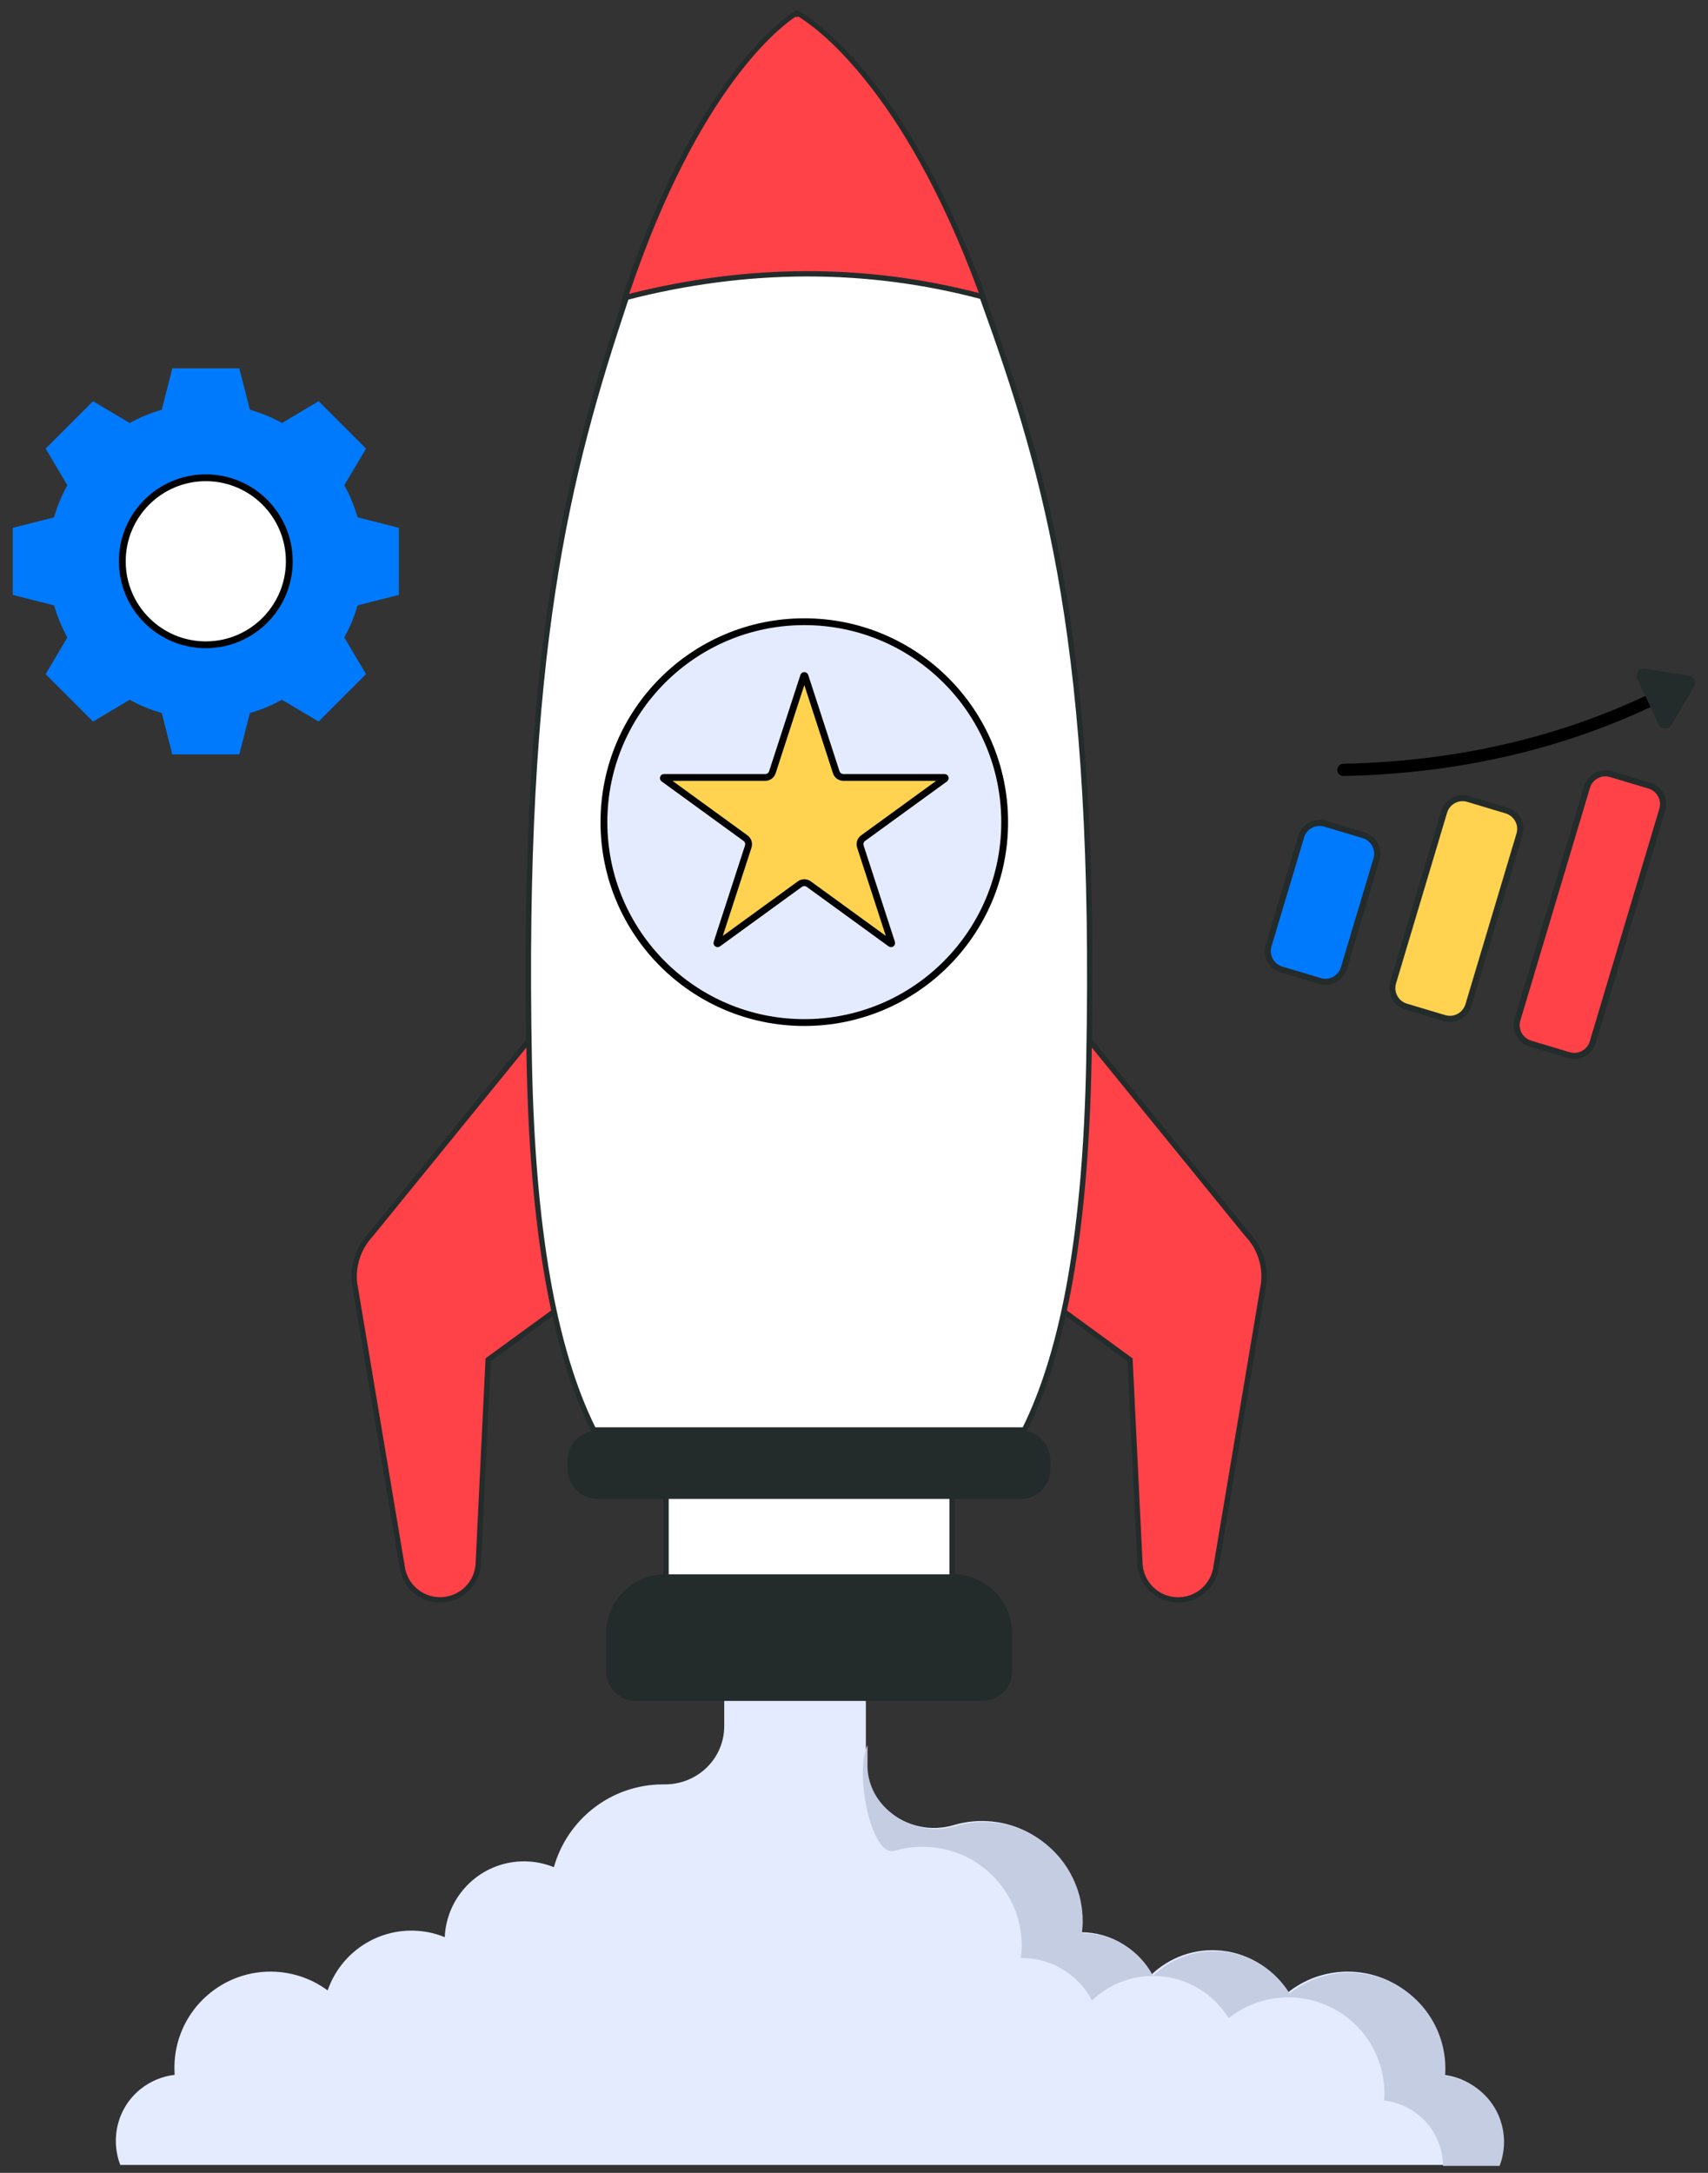 <svg width="114" height="145" viewBox="0 0 114 145" fill="none" xmlns="http://www.w3.org/2000/svg">
<rect x="0" y="0" width="114" height="145" fill="#333333" stroke="none"/>
<path d="M99.971 144.47H8.029C7.352 142.715 7.836 140.653 9.379 139.409C10.064 138.862 10.851 138.551 11.657 138.457C11.63 138.079 11.638 137.694 11.677 137.3C12.055 133.778 15.219 131.227 18.741 131.606C19.918 131.735 20.984 132.168 21.87 132.825C22.743 130.275 25.29 128.571 28.087 128.867C28.654 128.926 29.189 129.067 29.685 129.272C29.807 126.458 32.129 124.211 34.97 124.211C35.679 124.211 36.352 124.352 36.969 124.601C37.859 121.413 40.783 119.075 44.266 119.075H44.34C46.54 119.095 48.339 117.371 48.339 115.176V89.206H57.791V117.768C57.791 118.946 58.346 120.035 59.236 120.799C59.248 120.807 59.259 120.819 59.271 120.83C60.483 121.877 62.124 122.247 63.663 121.79C64.257 121.614 64.891 121.519 65.544 121.519C69.196 121.519 72.156 124.482 72.156 128.134C72.156 128.406 72.135 128.677 72.1 128.941H72.156C74.19 128.941 75.957 130.091 76.847 131.775C78.059 130.617 79.755 129.98 81.553 130.172C83.45 130.374 85.04 131.456 85.965 132.959C86.881 132.227 88.011 131.743 89.263 131.606C92.789 131.227 95.953 133.778 96.326 137.3C96.366 137.689 96.373 138.079 96.346 138.457C97.149 138.547 97.944 138.862 98.625 139.409C100.159 140.653 100.651 142.715 99.971 144.47Z" fill="#E4EBFF"/>
<path d="M100.088 144.535H96.314C96.302 143.256 95.739 141.992 94.665 141.127C93.988 140.58 93.192 140.269 92.386 140.174C92.413 139.797 92.405 139.411 92.366 139.018C91.989 135.495 88.828 132.945 85.302 133.323C84.051 133.461 82.921 133.945 82.005 134.677C81.079 133.17 79.49 132.092 77.593 131.891C75.794 131.698 74.103 132.336 72.887 133.492C72 131.808 70.234 130.659 68.196 130.659H68.14C68.176 130.395 68.196 130.123 68.196 129.852C68.196 126.2 65.236 123.237 61.584 123.237C60.935 123.237 60.301 123.331 59.703 123.509C58.164 123.965 57.015 118.337 57.901 116.452V117.837C57.901 119.014 58.455 120.104 59.345 120.868C59.357 120.876 59.368 120.888 59.38 120.9C60.592 121.946 62.233 122.316 63.772 121.86C64.366 121.682 65 121.588 65.653 121.588C69.305 121.588 72.264 124.551 72.264 128.203C72.264 128.474 72.245 128.746 72.21 129.01H72.264C74.299 129.01 76.066 130.159 76.955 131.843C78.168 130.687 79.864 130.049 81.662 130.242C83.559 130.443 85.149 131.525 86.073 133.028C86.991 132.296 88.12 131.812 89.371 131.674C92.898 131.296 96.062 133.847 96.436 137.369C96.475 137.758 96.483 138.148 96.455 138.525C97.257 138.616 98.053 138.931 98.733 139.478C100.276 140.718 100.768 142.78 100.088 144.535Z" fill="#C5CDE3"/>
<path d="M63.544 98.975H44.453V106.244H63.544V98.975Z" fill="white"/>
<path d="M63.726 106.42H44.277V98.793H63.726V106.42ZM44.632 106.066H63.368V99.152H44.632V106.066Z" fill="#242B2B"/>
<path d="M23.663 85.627L26.835 104.493C26.976 105.792 28.07 106.776 29.373 106.776C30.07 106.776 30.703 106.496 31.163 106.048C31.624 105.595 31.919 104.969 31.931 104.277L32.588 90.751L40.419 85.041L36.169 68.363L24.753 82.396C23.93 83.262 23.537 84.447 23.663 85.627Z" fill="#FF4148"/>
<path d="M84.347 85.627L81.175 104.493C81.033 105.792 79.939 106.776 78.636 106.776C77.94 106.776 77.307 106.496 76.846 106.048C76.386 105.595 76.09 104.969 76.078 104.277L75.421 90.751L67.59 85.041L71.841 68.363L83.256 82.396C84.079 83.262 84.473 84.447 84.347 85.627Z" fill="#FF4148"/>
<path d="M29.374 106.942C27.977 106.942 26.808 105.891 26.658 104.502L23.486 85.636C23.357 84.396 23.77 83.165 24.624 82.263L36.257 67.966L40.621 85.1L32.758 90.831L32.105 104.274C32.093 104.982 31.802 105.656 31.286 106.162C30.771 106.663 30.09 106.942 29.374 106.942ZM23.837 85.593L27.005 104.451C27.138 105.671 28.154 106.584 29.37 106.584C29.995 106.584 30.586 106.343 31.034 105.907C31.483 105.466 31.735 104.884 31.747 104.262L32.408 90.646L32.475 90.594L40.212 84.955L36.079 68.738L24.883 82.5C24.1 83.334 23.718 84.46 23.837 85.593Z" fill="#242B2B"/>
<path d="M78.637 106.943C77.921 106.943 77.24 106.667 76.725 106.163C76.209 105.656 75.918 104.983 75.906 104.27L75.253 90.835L67.391 85.106L67.422 84.987L71.759 67.967L83.399 82.276C84.246 83.169 84.659 84.397 84.529 85.637V85.648L81.356 104.514C81.204 105.892 80.034 106.943 78.637 106.943ZM67.792 84.956L75.595 90.647L75.6 90.733L76.257 104.259C76.269 104.885 76.521 105.471 76.969 105.912C77.418 106.349 78.008 106.588 78.634 106.588C79.849 106.588 80.865 105.675 80.999 104.463L84.17 85.594C84.288 84.46 83.911 83.335 83.127 82.508L71.923 68.739L67.792 84.956Z" fill="#242B2B"/>
<path d="M72.675 70.875C72.44 82.733 70.858 90.446 68.375 95.42H39.627C37.144 90.446 35.562 82.733 35.325 70.875C34.775 43.013 37.927 31.494 41.732 20.047C46.895 4.518 53.259 0.984 53.2 1.035C53.141 0.988 60.02 4.51 65.627 19.999C69.772 31.443 73.231 42.974 72.675 70.875Z" fill="white"/>
<path d="M72.686 70.925C72.445 82.782 70.868 90.491 68.385 95.47H39.637C39.157 94.505 38.708 93.439 38.299 92.258H45.091C58.546 92.258 69.565 81.523 69.868 68.068C69.868 67.95 69.872 67.832 69.876 67.714C70.383 41.953 67.48 31.099 63.768 19.588C64.394 19.722 65.016 19.88 65.638 20.045C69.785 31.493 73.241 43.019 72.686 70.925Z" fill="white"/>
<path d="M68.483 95.601H39.515L39.468 95.503C36.784 90.123 35.371 82.072 35.147 70.879C34.603 43.304 37.732 31.518 41.565 19.991C46.72 4.49 53.143 0.858 53.198 0.858C53.257 0.858 60.148 4.341 65.799 19.936C70.132 31.908 73.402 43.261 72.855 70.879C72.631 82.068 71.218 90.123 68.534 95.503L68.483 95.601ZM39.735 95.247H68.263C70.891 89.915 72.277 81.942 72.497 70.876C73.044 43.32 69.782 31.998 65.46 20.062C60.34 5.923 54.233 1.85 53.261 1.275L53.206 1.366L53.147 1.275C52.23 1.865 46.602 5.966 41.904 20.106C38.082 31.601 34.962 43.356 35.505 70.876C35.721 81.942 37.106 89.915 39.735 95.247Z" fill="#242B2B"/>
<path d="M68.133 99.844H39.862C38.87 99.844 38.071 99.041 38.071 98.053V97.44C38.071 96.448 38.874 95.649 39.862 95.649H68.133C69.125 95.649 69.924 96.451 69.924 97.44V98.053C69.924 99.041 69.121 99.844 68.133 99.844Z" fill="#242B2B"/>
<path d="M68.133 100.025H39.861C38.775 100.025 37.89 99.14 37.89 98.054V97.44C37.89 96.353 38.775 95.468 39.861 95.468H68.133C69.219 95.468 70.105 96.353 70.105 97.44V98.054C70.1 99.14 69.219 100.025 68.133 100.025ZM39.861 95.826C38.972 95.826 38.248 96.551 38.248 97.44V98.054C38.248 98.943 38.972 99.667 39.861 99.667H68.133C69.022 99.667 69.746 98.943 69.746 98.054V97.44C69.746 96.551 69.022 95.826 68.133 95.826H39.861Z" fill="#242B2B"/>
<path d="M63.594 105.223H44.393C42.311 105.223 40.627 106.911 40.627 108.99V111.516C40.627 112.511 41.434 113.314 42.425 113.314H65.565C66.56 113.314 67.364 112.508 67.364 111.516V108.99C67.364 106.908 65.675 105.223 63.594 105.223Z" fill="#242B2B"/>
<path d="M65.572 113.505H42.432C41.342 113.505 40.456 112.62 40.456 111.53V109.003C40.456 106.827 42.227 105.056 44.403 105.056H63.604C65.78 105.056 67.551 106.827 67.551 109.003V111.526C67.547 112.616 66.662 113.505 65.572 113.505ZM44.399 105.41C42.42 105.41 40.81 107.02 40.81 108.999V111.526C40.81 112.419 41.538 113.147 42.432 113.147H65.572C66.464 113.147 67.192 112.419 67.192 111.526V108.999C67.192 107.02 65.584 105.41 63.604 105.41H44.399Z" fill="#242B2B"/>
<path d="M65.632 19.822C57.761 17.717 49.796 17.784 41.736 19.873C46.9 4.345 53.263 0.811 53.204 0.862C53.141 0.815 60.02 4.337 65.632 19.822Z" fill="#FF4148"/>
<path d="M41.448 20.119L41.55 19.808C46.706 4.307 53.128 0.675 53.183 0.675C53.242 0.675 60.133 4.157 65.784 19.753L65.903 20.072L65.572 19.985C57.862 17.919 49.854 17.939 41.767 20.036L41.448 20.119ZM53.136 1.092C52.227 1.678 46.674 5.724 41.995 19.611C49.921 17.608 57.768 17.589 65.336 19.556C60.239 5.676 54.218 1.658 53.254 1.088L53.199 1.178L53.136 1.092Z" fill="#242B2B"/>
<path d="M88.106 65.467L85.543 64.7C84.862 64.497 84.478 63.779 84.681 63.102L86.856 55.833C87.059 55.152 87.777 54.769 88.453 54.971L91.017 55.739C91.698 55.942 92.081 56.659 91.878 57.336L89.704 64.605C89.501 65.282 88.787 65.67 88.106 65.467Z" fill="#007AFD"/>
<path d="M96.406 67.936L93.843 67.169C93.162 66.966 92.778 66.248 92.981 65.572L96.388 54.178C96.591 53.497 97.308 53.114 97.985 53.316L100.549 54.084C101.229 54.287 101.613 55.004 101.41 55.681L98.003 67.074C97.8 67.755 97.088 68.139 96.406 67.936Z" fill="#FFD24F"/>
<path d="M104.714 70.408L102.152 69.641C101.47 69.438 101.086 68.721 101.29 68.044L105.933 52.527C106.136 51.845 106.853 51.462 107.53 51.665L110.092 52.432C110.774 52.635 111.157 53.352 110.954 54.029L106.311 69.546C106.108 70.223 105.396 70.611 104.714 70.408Z" fill="white"/>
<path d="M88.466 65.724C88.326 65.724 88.181 65.706 88.042 65.661L85.478 64.894C84.694 64.659 84.247 63.829 84.481 63.04L86.656 55.771C86.891 54.986 87.726 54.534 88.511 54.773L91.074 55.541C91.453 55.653 91.768 55.91 91.959 56.258C92.148 56.61 92.188 57.011 92.075 57.391L89.9 64.659C89.697 65.305 89.107 65.724 88.466 65.724ZM88.155 65.269C88.727 65.44 89.328 65.115 89.499 64.542L91.674 57.273C91.755 56.998 91.728 56.705 91.588 56.452C91.453 56.199 91.222 56.014 90.948 55.928L88.384 55.161C87.816 54.99 87.211 55.315 87.04 55.888L84.865 63.157C84.694 63.725 85.019 64.33 85.591 64.502L88.155 65.269Z" fill="#242B2B"/>
<path d="M96.778 68.197C96.633 68.197 96.489 68.175 96.349 68.134L93.786 67.367C93.001 67.132 92.554 66.302 92.789 65.513L96.195 54.12C96.43 53.334 97.26 52.883 98.05 53.122L100.612 53.889C100.992 54.002 101.308 54.259 101.497 54.607C101.687 54.959 101.727 55.36 101.614 55.739L98.208 67.132C98.095 67.511 97.838 67.827 97.49 68.017C97.264 68.134 97.022 68.197 96.778 68.197ZM96.466 67.742C96.741 67.823 97.034 67.796 97.287 67.656C97.54 67.521 97.725 67.29 97.811 67.015L101.218 55.622C101.299 55.347 101.271 55.053 101.132 54.801C100.996 54.548 100.766 54.363 100.491 54.278L97.928 53.51C97.359 53.339 96.755 53.664 96.584 54.237L93.177 65.63C93.006 66.199 93.331 66.803 93.903 66.975L96.466 67.742Z" fill="#242B2B"/>
<path d="M104.714 70.408L102.152 69.641C101.47 69.438 101.086 68.721 101.29 68.044L105.933 52.527C106.136 51.845 106.853 51.462 107.53 51.665L110.092 52.432C110.774 52.635 111.157 53.352 110.954 54.029L106.311 69.546C106.108 70.223 105.396 70.611 104.714 70.408Z" fill="#FF4148"/>
<path d="M105.077 70.665C104.936 70.665 104.793 70.647 104.652 70.602L102.089 69.835C101.71 69.722 101.395 69.465 101.205 69.118C101.015 68.766 100.975 68.364 101.088 67.985L105.731 52.464C105.966 51.678 106.796 51.232 107.585 51.466L110.148 52.233C110.527 52.346 110.843 52.603 111.032 52.951C111.222 53.303 111.263 53.704 111.15 54.083L106.507 69.605C106.309 70.251 105.713 70.665 105.077 70.665ZM104.765 70.214C105.339 70.386 105.938 70.061 106.109 69.488L110.753 53.966C110.834 53.691 110.807 53.398 110.667 53.145C110.532 52.892 110.302 52.707 110.026 52.621L107.463 51.855C106.89 51.683 106.29 52.008 106.118 52.581L101.476 68.103C101.395 68.378 101.422 68.671 101.561 68.924C101.697 69.177 101.927 69.362 102.202 69.447L104.765 70.214Z" fill="#242B2B"/>
<path d="M89.665 51.785C89.444 51.785 89.263 51.609 89.259 51.383C89.254 51.158 89.434 50.973 89.66 50.968C97.715 50.801 105.101 48.974 111.621 45.545C111.82 45.441 112.068 45.518 112.172 45.716C112.276 45.915 112.198 46.163 112 46.267C105.371 49.759 97.859 51.614 89.678 51.785C89.674 51.785 89.669 51.785 89.665 51.785Z" fill="black"/>
<path d="M110.7 48.343L109.279 45.293C109.117 44.941 109.41 44.553 109.794 44.616L112.736 45.099C113.07 45.153 113.246 45.528 113.07 45.816L111.554 48.384C111.356 48.718 110.863 48.691 110.7 48.343Z" fill="#242B2B"/>
<path d="M3.609 40.398C3.826 41.147 4.123 41.865 4.495 42.54L3.046 44.986L6.209 48.149L8.661 46.694C9.33 47.072 10.048 47.369 10.797 47.579L11.502 50.34H15.972L16.678 47.579C17.427 47.369 18.145 47.072 18.814 46.694L21.265 48.149L24.429 44.986L22.98 42.54C23.352 41.865 23.649 41.154 23.865 40.398L26.62 39.699V35.223L23.865 34.523C23.649 33.774 23.352 33.05 22.98 32.381L24.429 29.936L21.265 26.773L18.82 28.227C18.151 27.856 17.433 27.559 16.678 27.342L15.972 24.581H11.502L10.797 27.342C10.048 27.559 9.323 27.856 8.655 28.227L6.209 26.773L3.046 29.936L4.495 32.381C4.123 33.05 3.826 33.768 3.609 34.523L0.854 35.223V39.699L3.609 40.398Z" fill="#007AFD"/>
<path d="M19.309 37.455C19.309 40.533 16.814 43.028 13.736 43.028C10.658 43.028 8.163 40.533 8.163 37.455C8.163 34.377 10.658 31.882 13.736 31.882C16.814 31.882 19.309 34.377 19.309 37.455Z" fill="white" stroke="black" stroke-width="0.455" stroke-linecap="round"/>
<path d="M67.057 54.862C67.057 62.249 61.069 68.237 53.683 68.237C46.297 68.237 40.309 62.249 40.309 54.862C40.309 47.476 46.297 41.488 53.683 41.488C61.069 41.488 67.057 47.476 67.057 54.862Z" fill="#E4EBFF" stroke="black" stroke-width="0.455" stroke-linecap="round"/>
<path d="M53.727 45.108L55.814 51.533C55.881 51.739 56.074 51.879 56.29 51.879H63.046C63.062 51.879 63.069 51.883 63.074 51.887C63.08 51.891 63.086 51.899 63.09 51.91C63.093 51.922 63.093 51.932 63.091 51.939C63.089 51.944 63.086 51.952 63.073 51.961L57.607 55.932C57.432 56.06 57.359 56.286 57.426 56.492L59.513 62.917C59.518 62.932 59.516 62.941 59.514 62.946C59.512 62.953 59.506 62.961 59.497 62.968C59.487 62.975 59.478 62.978 59.47 62.978C59.464 62.978 59.456 62.977 59.443 62.968L53.978 58.997C53.802 58.87 53.565 58.87 53.389 58.997L47.923 62.968C47.911 62.977 47.902 62.978 47.897 62.978C47.889 62.978 47.88 62.975 47.87 62.968C47.861 62.961 47.855 62.953 47.852 62.946C47.85 62.941 47.849 62.932 47.853 62.917L49.941 56.492C50.008 56.286 49.935 56.06 49.759 55.932L44.294 51.961C44.281 51.952 44.278 51.944 44.276 51.939C44.274 51.932 44.273 51.922 44.277 51.91C44.281 51.899 44.287 51.891 44.293 51.887C44.297 51.883 44.305 51.879 44.32 51.879H51.076C51.293 51.879 51.486 51.739 51.552 51.533L53.64 45.108C53.645 45.093 53.651 45.087 53.656 45.084C53.662 45.08 53.672 45.076 53.683 45.076C53.695 45.076 53.705 45.08 53.711 45.084C53.715 45.087 53.722 45.093 53.727 45.108Z" fill="#FFD24F" stroke="black" stroke-width="0.455" stroke-linecap="round"/>
</svg>
